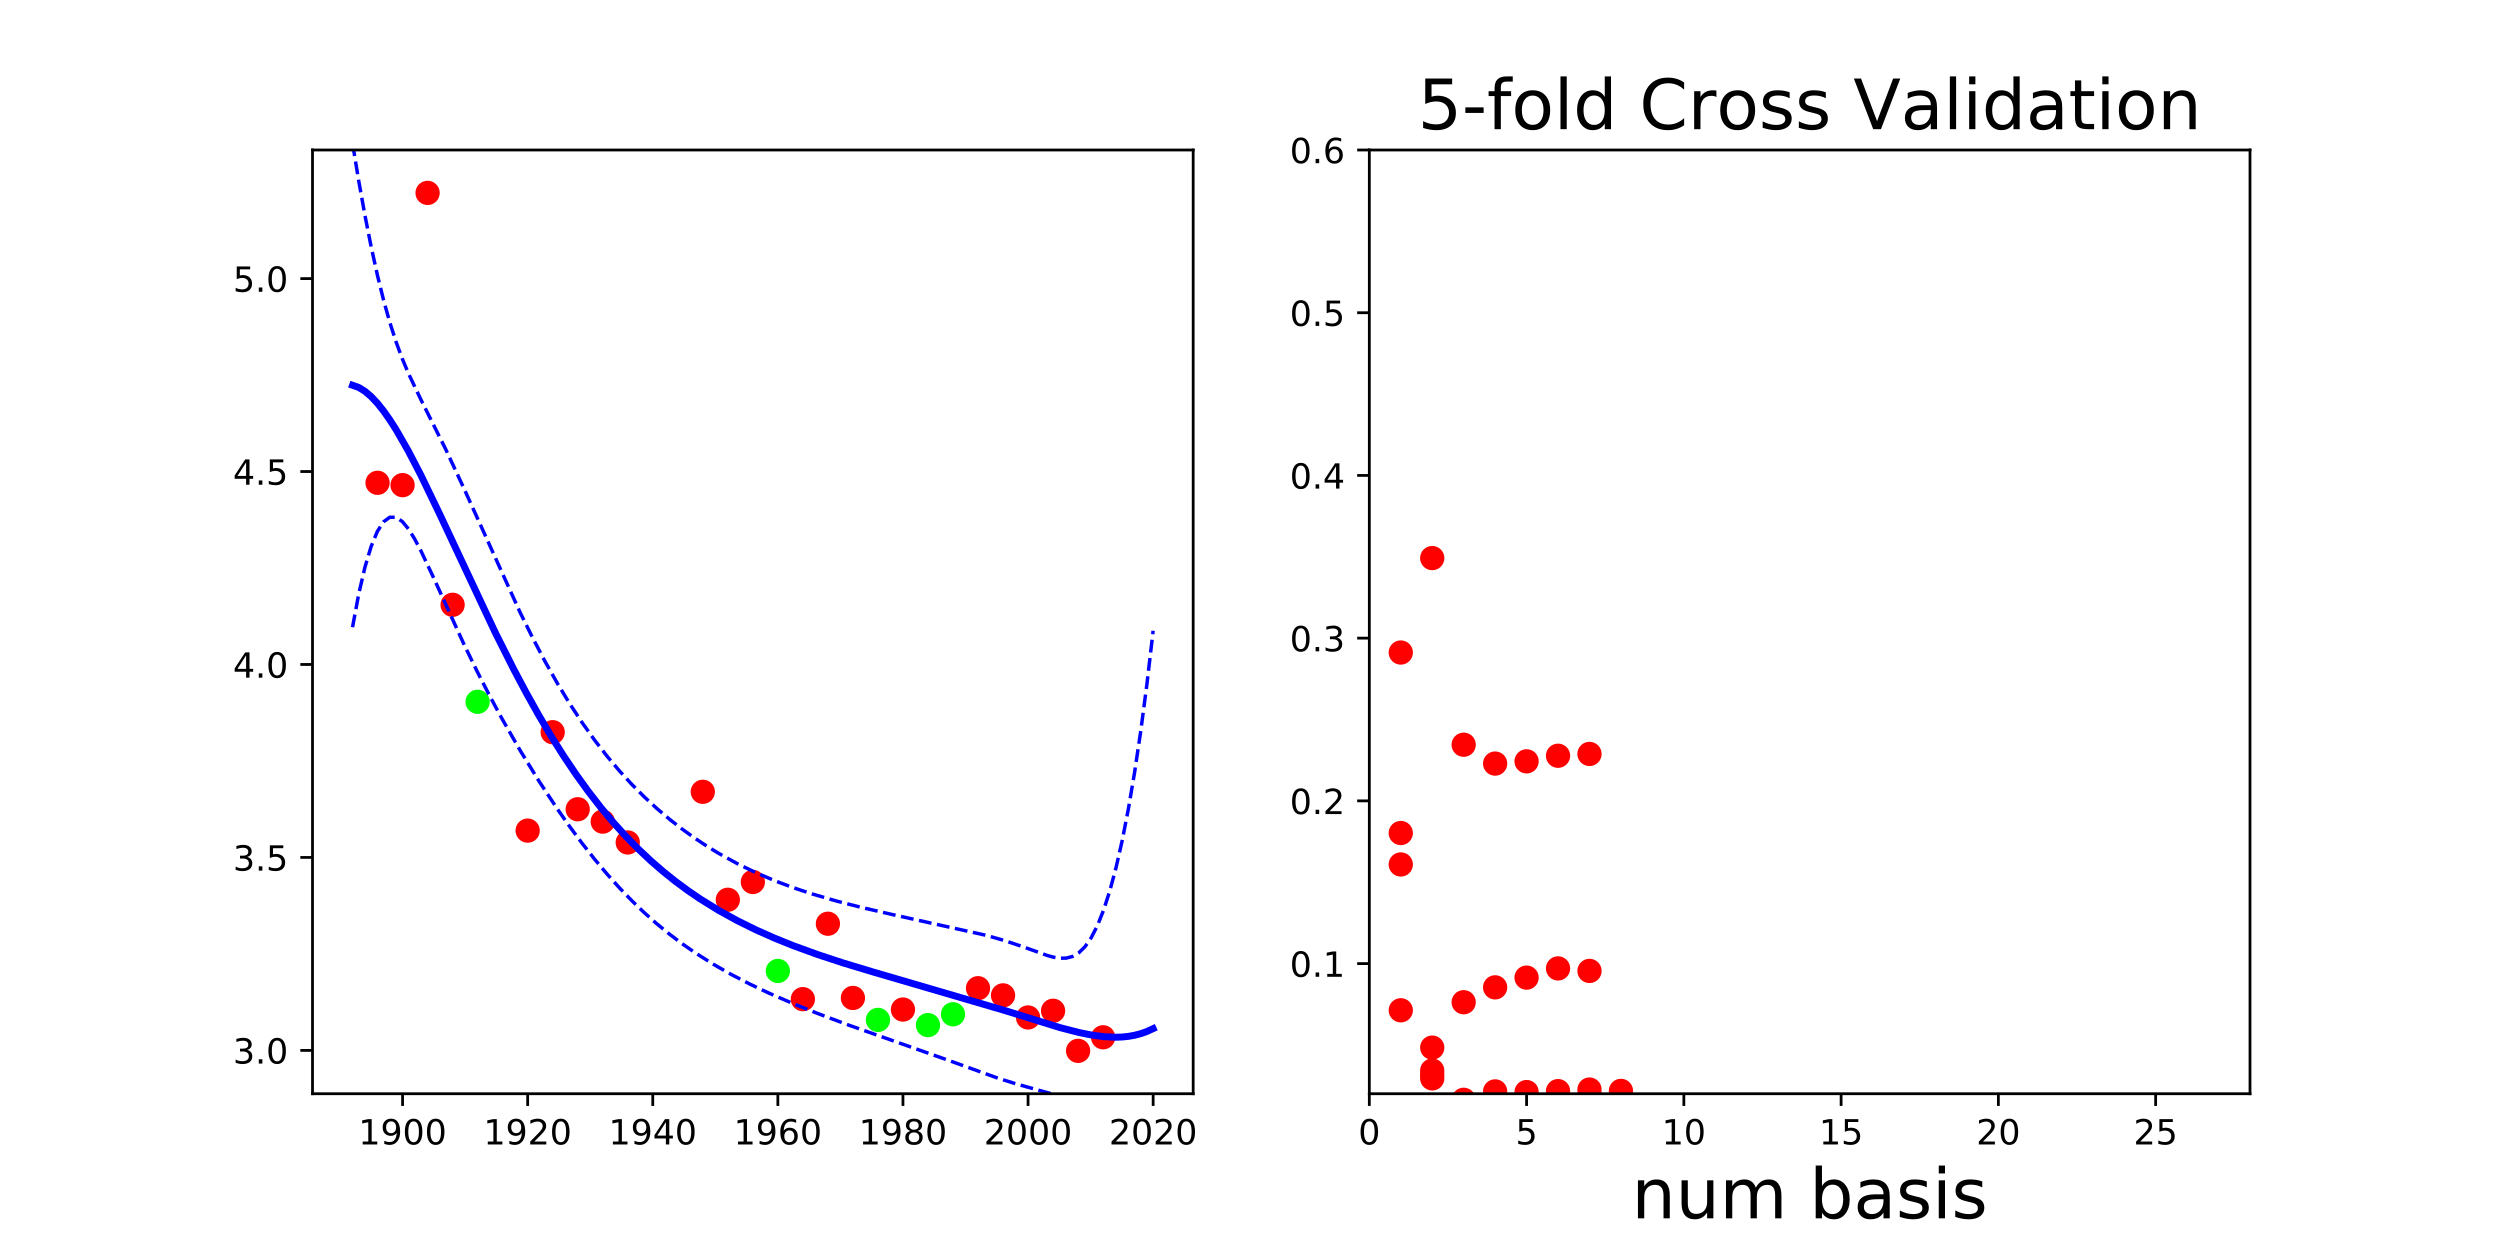 <?xml version="1.0" encoding="utf-8" standalone="no"?>
<!DOCTYPE svg PUBLIC "-//W3C//DTD SVG 1.1//EN"
  "http://www.w3.org/Graphics/SVG/1.1/DTD/svg11.dtd">
<!-- Created with matplotlib (http://matplotlib.org/) -->
<svg height="360pt" version="1.1" viewBox="0 0 720 360" width="720pt" xmlns="http://www.w3.org/2000/svg" xmlns:xlink="http://www.w3.org/1999/xlink">
 <defs>
  <style type="text/css">
*{stroke-linecap:butt;stroke-linejoin:round;}
  </style>
 </defs>
 <g id="figure_1">
  <g id="patch_1">
   <path d="M 0 360 
L 720 360 
L 720 0 
L 0 0 
z
" style="fill:none;"/>
  </g>
  <g id="axes_1">
   <g id="patch_2">
    <path d="M 90 315 
L 343.636 315 
L 343.636 43.2 
L 90 43.2 
z
" style="fill:none;"/>
   </g>
   <g id="matplotlib.axis_1">
    <g id="xtick_1">
     <g id="line2d_1">
      <defs>
       <path d="M 0 0 
L 0 3.5 
" id="m4dc719db6c" style="stroke:#000000;stroke-width:0.8;"/>
      </defs>
      <g>
       <use style="stroke:#000000;stroke-width:0.8;" x="115.94" xlink:href="#m4dc719db6c" y="315"/>
      </g>
     </g>
     <g id="text_1">
      <!-- 1900 -->
      <defs>
       <path d="M 12.406 8.297 
L 28.516 8.297 
L 28.516 63.922 
L 10.984 60.406 
L 10.984 69.391 
L 28.422 72.906 
L 38.281 72.906 
L 38.281 8.297 
L 54.391 8.297 
L 54.391 0 
L 12.406 0 
z
" id="DejaVuSans-31"/>
       <path d="M 10.984 1.516 
L 10.984 10.5 
Q 14.703 8.734 18.5 7.812 
Q 22.312 6.891 25.984 6.891 
Q 35.75 6.891 40.891 13.453 
Q 46.047 20.016 46.781 33.406 
Q 43.953 29.203 39.594 26.953 
Q 35.25 24.703 29.984 24.703 
Q 19.047 24.703 12.672 31.312 
Q 6.297 37.938 6.297 49.422 
Q 6.297 60.641 12.938 67.422 
Q 19.578 74.219 30.609 74.219 
Q 43.266 74.219 49.922 64.516 
Q 56.594 54.828 56.594 36.375 
Q 56.594 19.141 48.406 8.859 
Q 40.234 -1.422 26.422 -1.422 
Q 22.703 -1.422 18.891 -0.688 
Q 15.094 0.047 10.984 1.516 
z
M 30.609 32.422 
Q 37.25 32.422 41.125 36.953 
Q 45.016 41.5 45.016 49.422 
Q 45.016 57.281 41.125 61.844 
Q 37.25 66.406 30.609 66.406 
Q 23.969 66.406 20.094 61.844 
Q 16.219 57.281 16.219 49.422 
Q 16.219 41.5 20.094 36.953 
Q 23.969 32.422 30.609 32.422 
z
" id="DejaVuSans-39"/>
       <path d="M 31.781 66.406 
Q 24.172 66.406 20.328 58.906 
Q 16.5 51.422 16.5 36.375 
Q 16.5 21.391 20.328 13.891 
Q 24.172 6.391 31.781 6.391 
Q 39.453 6.391 43.281 13.891 
Q 47.125 21.391 47.125 36.375 
Q 47.125 51.422 43.281 58.906 
Q 39.453 66.406 31.781 66.406 
z
M 31.781 74.219 
Q 44.047 74.219 50.516 64.516 
Q 56.984 54.828 56.984 36.375 
Q 56.984 17.969 50.516 8.266 
Q 44.047 -1.422 31.781 -1.422 
Q 19.531 -1.422 13.062 8.266 
Q 6.594 17.969 6.594 36.375 
Q 6.594 54.828 13.062 64.516 
Q 19.531 74.219 31.781 74.219 
z
" id="DejaVuSans-30"/>
      </defs>
      <g transform="translate(103.215 329.598)scale(0.1 -0.1)">
       <use xlink:href="#DejaVuSans-31"/>
       <use x="63.623" xlink:href="#DejaVuSans-39"/>
       <use x="127.246" xlink:href="#DejaVuSans-30"/>
       <use x="190.869" xlink:href="#DejaVuSans-30"/>
      </g>
     </g>
    </g>
    <g id="xtick_2">
     <g id="line2d_2">
      <g>
       <use style="stroke:#000000;stroke-width:0.8;" x="151.968" xlink:href="#m4dc719db6c" y="315"/>
      </g>
     </g>
     <g id="text_2">
      <!-- 1920 -->
      <defs>
       <path d="M 19.188 8.297 
L 53.609 8.297 
L 53.609 0 
L 7.328 0 
L 7.328 8.297 
Q 12.938 14.109 22.625 23.891 
Q 32.328 33.688 34.812 36.531 
Q 39.547 41.844 41.422 45.531 
Q 43.312 49.219 43.312 52.781 
Q 43.312 58.594 39.234 62.25 
Q 35.156 65.922 28.609 65.922 
Q 23.969 65.922 18.812 64.312 
Q 13.672 62.703 7.812 59.422 
L 7.812 69.391 
Q 13.766 71.781 18.938 73 
Q 24.125 74.219 28.422 74.219 
Q 39.75 74.219 46.484 68.547 
Q 53.219 62.891 53.219 53.422 
Q 53.219 48.922 51.531 44.891 
Q 49.859 40.875 45.406 35.406 
Q 44.188 33.984 37.641 27.219 
Q 31.109 20.453 19.188 8.297 
z
" id="DejaVuSans-32"/>
      </defs>
      <g transform="translate(139.243 329.598)scale(0.1 -0.1)">
       <use xlink:href="#DejaVuSans-31"/>
       <use x="63.623" xlink:href="#DejaVuSans-39"/>
       <use x="127.246" xlink:href="#DejaVuSans-32"/>
       <use x="190.869" xlink:href="#DejaVuSans-30"/>
      </g>
     </g>
    </g>
    <g id="xtick_3">
     <g id="line2d_3">
      <g>
       <use style="stroke:#000000;stroke-width:0.8;" x="187.996" xlink:href="#m4dc719db6c" y="315"/>
      </g>
     </g>
     <g id="text_3">
      <!-- 1940 -->
      <defs>
       <path d="M 37.797 64.312 
L 12.891 25.391 
L 37.797 25.391 
z
M 35.203 72.906 
L 47.609 72.906 
L 47.609 25.391 
L 58.016 25.391 
L 58.016 17.188 
L 47.609 17.188 
L 47.609 0 
L 37.797 0 
L 37.797 17.188 
L 4.891 17.188 
L 4.891 26.703 
z
" id="DejaVuSans-34"/>
      </defs>
      <g transform="translate(175.271 329.598)scale(0.1 -0.1)">
       <use xlink:href="#DejaVuSans-31"/>
       <use x="63.623" xlink:href="#DejaVuSans-39"/>
       <use x="127.246" xlink:href="#DejaVuSans-34"/>
       <use x="190.869" xlink:href="#DejaVuSans-30"/>
      </g>
     </g>
    </g>
    <g id="xtick_4">
     <g id="line2d_4">
      <g>
       <use style="stroke:#000000;stroke-width:0.8;" x="224.024" xlink:href="#m4dc719db6c" y="315"/>
      </g>
     </g>
     <g id="text_4">
      <!-- 1960 -->
      <defs>
       <path d="M 33.016 40.375 
Q 26.375 40.375 22.484 35.828 
Q 18.609 31.297 18.609 23.391 
Q 18.609 15.531 22.484 10.953 
Q 26.375 6.391 33.016 6.391 
Q 39.656 6.391 43.531 10.953 
Q 47.406 15.531 47.406 23.391 
Q 47.406 31.297 43.531 35.828 
Q 39.656 40.375 33.016 40.375 
z
M 52.594 71.297 
L 52.594 62.312 
Q 48.875 64.062 45.094 64.984 
Q 41.312 65.922 37.594 65.922 
Q 27.828 65.922 22.672 59.328 
Q 17.531 52.734 16.797 39.406 
Q 19.672 43.656 24.016 45.922 
Q 28.375 48.188 33.594 48.188 
Q 44.578 48.188 50.953 41.516 
Q 57.328 34.859 57.328 23.391 
Q 57.328 12.156 50.688 5.359 
Q 44.047 -1.422 33.016 -1.422 
Q 20.359 -1.422 13.672 8.266 
Q 6.984 17.969 6.984 36.375 
Q 6.984 53.656 15.188 63.938 
Q 23.391 74.219 37.203 74.219 
Q 40.922 74.219 44.703 73.484 
Q 48.484 72.75 52.594 71.297 
z
" id="DejaVuSans-36"/>
      </defs>
      <g transform="translate(211.299 329.598)scale(0.1 -0.1)">
       <use xlink:href="#DejaVuSans-31"/>
       <use x="63.623" xlink:href="#DejaVuSans-39"/>
       <use x="127.246" xlink:href="#DejaVuSans-36"/>
       <use x="190.869" xlink:href="#DejaVuSans-30"/>
      </g>
     </g>
    </g>
    <g id="xtick_5">
     <g id="line2d_5">
      <g>
       <use style="stroke:#000000;stroke-width:0.8;" x="260.052" xlink:href="#m4dc719db6c" y="315"/>
      </g>
     </g>
     <g id="text_5">
      <!-- 1980 -->
      <defs>
       <path d="M 31.781 34.625 
Q 24.75 34.625 20.719 30.859 
Q 16.703 27.094 16.703 20.516 
Q 16.703 13.922 20.719 10.156 
Q 24.75 6.391 31.781 6.391 
Q 38.812 6.391 42.859 10.172 
Q 46.922 13.969 46.922 20.516 
Q 46.922 27.094 42.891 30.859 
Q 38.875 34.625 31.781 34.625 
z
M 21.922 38.812 
Q 15.578 40.375 12.031 44.719 
Q 8.5 49.078 8.5 55.328 
Q 8.5 64.062 14.719 69.141 
Q 20.953 74.219 31.781 74.219 
Q 42.672 74.219 48.875 69.141 
Q 55.078 64.062 55.078 55.328 
Q 55.078 49.078 51.531 44.719 
Q 48 40.375 41.703 38.812 
Q 48.828 37.156 52.797 32.312 
Q 56.781 27.484 56.781 20.516 
Q 56.781 9.906 50.312 4.234 
Q 43.844 -1.422 31.781 -1.422 
Q 19.734 -1.422 13.25 4.234 
Q 6.781 9.906 6.781 20.516 
Q 6.781 27.484 10.781 32.312 
Q 14.797 37.156 21.922 38.812 
z
M 18.312 54.391 
Q 18.312 48.734 21.844 45.562 
Q 25.391 42.391 31.781 42.391 
Q 38.141 42.391 41.719 45.562 
Q 45.312 48.734 45.312 54.391 
Q 45.312 60.062 41.719 63.234 
Q 38.141 66.406 31.781 66.406 
Q 25.391 66.406 21.844 63.234 
Q 18.312 60.062 18.312 54.391 
z
" id="DejaVuSans-38"/>
      </defs>
      <g transform="translate(247.327 329.598)scale(0.1 -0.1)">
       <use xlink:href="#DejaVuSans-31"/>
       <use x="63.623" xlink:href="#DejaVuSans-39"/>
       <use x="127.246" xlink:href="#DejaVuSans-38"/>
       <use x="190.869" xlink:href="#DejaVuSans-30"/>
      </g>
     </g>
    </g>
    <g id="xtick_6">
     <g id="line2d_6">
      <g>
       <use style="stroke:#000000;stroke-width:0.8;" x="296.08" xlink:href="#m4dc719db6c" y="315"/>
      </g>
     </g>
     <g id="text_6">
      <!-- 2000 -->
      <g transform="translate(283.355 329.598)scale(0.1 -0.1)">
       <use xlink:href="#DejaVuSans-32"/>
       <use x="63.623" xlink:href="#DejaVuSans-30"/>
       <use x="127.246" xlink:href="#DejaVuSans-30"/>
       <use x="190.869" xlink:href="#DejaVuSans-30"/>
      </g>
     </g>
    </g>
    <g id="xtick_7">
     <g id="line2d_7">
      <g>
       <use style="stroke:#000000;stroke-width:0.8;" x="332.107" xlink:href="#m4dc719db6c" y="315"/>
      </g>
     </g>
     <g id="text_7">
      <!-- 2020 -->
      <g transform="translate(319.382 329.598)scale(0.1 -0.1)">
       <use xlink:href="#DejaVuSans-32"/>
       <use x="63.623" xlink:href="#DejaVuSans-30"/>
       <use x="127.246" xlink:href="#DejaVuSans-32"/>
       <use x="190.869" xlink:href="#DejaVuSans-30"/>
      </g>
     </g>
    </g>
   </g>
   <g id="matplotlib.axis_2">
    <g id="ytick_1">
     <g id="line2d_8">
      <defs>
       <path d="M 0 0 
L -3.5 0 
" id="maaf5f3a6df" style="stroke:#000000;stroke-width:0.8;"/>
      </defs>
      <g>
       <use style="stroke:#000000;stroke-width:0.8;" x="90" xlink:href="#maaf5f3a6df" y="302.509"/>
      </g>
     </g>
     <g id="text_8">
      <!-- 3.0 -->
      <defs>
       <path d="M 40.578 39.312 
Q 47.656 37.797 51.625 33 
Q 55.609 28.219 55.609 21.188 
Q 55.609 10.406 48.188 4.484 
Q 40.766 -1.422 27.094 -1.422 
Q 22.516 -1.422 17.656 -0.516 
Q 12.797 0.391 7.625 2.203 
L 7.625 11.719 
Q 11.719 9.328 16.594 8.109 
Q 21.484 6.891 26.812 6.891 
Q 36.078 6.891 40.938 10.547 
Q 45.797 14.203 45.797 21.188 
Q 45.797 27.641 41.281 31.266 
Q 36.766 34.906 28.719 34.906 
L 20.219 34.906 
L 20.219 43.016 
L 29.109 43.016 
Q 36.375 43.016 40.234 45.922 
Q 44.094 48.828 44.094 54.297 
Q 44.094 59.906 40.109 62.906 
Q 36.141 65.922 28.719 65.922 
Q 24.656 65.922 20.016 65.031 
Q 15.375 64.156 9.812 62.312 
L 9.812 71.094 
Q 15.438 72.656 20.344 73.438 
Q 25.25 74.219 29.594 74.219 
Q 40.828 74.219 47.359 69.109 
Q 53.906 64.016 53.906 55.328 
Q 53.906 49.266 50.438 45.094 
Q 46.969 40.922 40.578 39.312 
z
" id="DejaVuSans-33"/>
       <path d="M 10.688 12.406 
L 21 12.406 
L 21 0 
L 10.688 0 
z
" id="DejaVuSans-2e"/>
      </defs>
      <g transform="translate(67.097 306.309)scale(0.1 -0.1)">
       <use xlink:href="#DejaVuSans-33"/>
       <use x="63.623" xlink:href="#DejaVuSans-2e"/>
       <use x="95.41" xlink:href="#DejaVuSans-30"/>
      </g>
     </g>
    </g>
    <g id="ytick_2">
     <g id="line2d_9">
      <g>
       <use style="stroke:#000000;stroke-width:0.8;" x="90" xlink:href="#maaf5f3a6df" y="246.941"/>
      </g>
     </g>
     <g id="text_9">
      <!-- 3.5 -->
      <defs>
       <path d="M 10.797 72.906 
L 49.516 72.906 
L 49.516 64.594 
L 19.828 64.594 
L 19.828 46.734 
Q 21.969 47.469 24.109 47.828 
Q 26.266 48.188 28.422 48.188 
Q 40.625 48.188 47.75 41.5 
Q 54.891 34.812 54.891 23.391 
Q 54.891 11.625 47.562 5.094 
Q 40.234 -1.422 26.906 -1.422 
Q 22.312 -1.422 17.547 -0.641 
Q 12.797 0.141 7.719 1.703 
L 7.719 11.625 
Q 12.109 9.234 16.797 8.062 
Q 21.484 6.891 26.703 6.891 
Q 35.156 6.891 40.078 11.328 
Q 45.016 15.766 45.016 23.391 
Q 45.016 31 40.078 35.438 
Q 35.156 39.891 26.703 39.891 
Q 22.75 39.891 18.812 39.016 
Q 14.891 38.141 10.797 36.281 
z
" id="DejaVuSans-35"/>
      </defs>
      <g transform="translate(67.097 250.74)scale(0.1 -0.1)">
       <use xlink:href="#DejaVuSans-33"/>
       <use x="63.623" xlink:href="#DejaVuSans-2e"/>
       <use x="95.41" xlink:href="#DejaVuSans-35"/>
      </g>
     </g>
    </g>
    <g id="ytick_3">
     <g id="line2d_10">
      <g>
       <use style="stroke:#000000;stroke-width:0.8;" x="90" xlink:href="#maaf5f3a6df" y="191.373"/>
      </g>
     </g>
     <g id="text_10">
      <!-- 4.0 -->
      <g transform="translate(67.097 195.172)scale(0.1 -0.1)">
       <use xlink:href="#DejaVuSans-34"/>
       <use x="63.623" xlink:href="#DejaVuSans-2e"/>
       <use x="95.41" xlink:href="#DejaVuSans-30"/>
      </g>
     </g>
    </g>
    <g id="ytick_4">
     <g id="line2d_11">
      <g>
       <use style="stroke:#000000;stroke-width:0.8;" x="90" xlink:href="#maaf5f3a6df" y="135.804"/>
      </g>
     </g>
     <g id="text_11">
      <!-- 4.5 -->
      <g transform="translate(67.097 139.604)scale(0.1 -0.1)">
       <use xlink:href="#DejaVuSans-34"/>
       <use x="63.623" xlink:href="#DejaVuSans-2e"/>
       <use x="95.41" xlink:href="#DejaVuSans-35"/>
      </g>
     </g>
    </g>
    <g id="ytick_5">
     <g id="line2d_12">
      <g>
       <use style="stroke:#000000;stroke-width:0.8;" x="90" xlink:href="#maaf5f3a6df" y="80.236"/>
      </g>
     </g>
     <g id="text_12">
      <!-- 5.0 -->
      <g transform="translate(67.097 84.035)scale(0.1 -0.1)">
       <use xlink:href="#DejaVuSans-35"/>
       <use x="63.623" xlink:href="#DejaVuSans-2e"/>
       <use x="95.41" xlink:href="#DejaVuSans-30"/>
      </g>
     </g>
    </g>
   </g>
   <g id="line2d_13">
    <defs>
     <path d="M 0 3 
C 0.796 3 1.559 2.684 2.121 2.121 
C 2.684 1.559 3 0.796 3 0 
C 3 -0.796 2.684 -1.559 2.121 -2.121 
C 1.559 -2.684 0.796 -3 0 -3 
C -0.796 -3 -1.559 -2.684 -2.121 -2.121 
C -2.684 -1.559 -3 -0.796 -3 0 
C -3 0.796 -2.684 1.559 -2.121 2.121 
C -1.559 2.684 -0.796 3 0 3 
z
" id="m70f5f78040" style="stroke:#ff0000;"/>
    </defs>
    <g clip-path="url(#p98d67f589d)">
     <use style="fill:#ff0000;stroke:#ff0000;" x="202.407" xlink:href="#m70f5f78040" y="228.036"/>
     <use style="fill:#ff0000;stroke:#ff0000;" x="159.174" xlink:href="#m70f5f78040" y="210.872"/>
     <use style="fill:#ff0000;stroke:#ff0000;" x="173.585" xlink:href="#m70f5f78040" y="236.623"/>
     <use style="fill:#ff0000;stroke:#ff0000;" x="180.79" xlink:href="#m70f5f78040" y="242.628"/>
     <use style="fill:#ff0000;stroke:#ff0000;" x="260.052" xlink:href="#m70f5f78040" y="290.749"/>
     <use style="fill:#ff0000;stroke:#ff0000;" x="288.874" xlink:href="#m70f5f78040" y="286.667"/>
     <use style="fill:#ff0000;stroke:#ff0000;" x="123.146" xlink:href="#m70f5f78040" y="55.555"/>
     <use style="fill:#ff0000;stroke:#ff0000;" x="166.379" xlink:href="#m70f5f78040" y="233.067"/>
     <use style="fill:#ff0000;stroke:#ff0000;" x="310.491" xlink:href="#m70f5f78040" y="302.645"/>
     <use style="fill:#ff0000;stroke:#ff0000;" x="115.94" xlink:href="#m70f5f78040" y="139.724"/>
     <use style="fill:#ff0000;stroke:#ff0000;" x="303.285" xlink:href="#m70f5f78040" y="291.1"/>
     <use style="fill:#ff0000;stroke:#ff0000;" x="108.735" xlink:href="#m70f5f78040" y="139.046"/>
     <use style="fill:#ff0000;stroke:#ff0000;" x="238.435" xlink:href="#m70f5f78040" y="266.035"/>
     <use style="fill:#ff0000;stroke:#ff0000;" x="151.968" xlink:href="#m70f5f78040" y="239.216"/>
     <use style="fill:#ff0000;stroke:#ff0000;" x="130.351" xlink:href="#m70f5f78040" y="174.182"/>
     <use style="fill:#ff0000;stroke:#ff0000;" x="317.696" xlink:href="#m70f5f78040" y="298.739"/>
     <use style="fill:#ff0000;stroke:#ff0000;" x="216.818" xlink:href="#m70f5f78040" y="254.006"/>
     <use style="fill:#ff0000;stroke:#ff0000;" x="281.668" xlink:href="#m70f5f78040" y="284.603"/>
     <use style="fill:#ff0000;stroke:#ff0000;" x="296.08" xlink:href="#m70f5f78040" y="293.032"/>
     <use style="fill:#ff0000;stroke:#ff0000;" x="231.229" xlink:href="#m70f5f78040" y="287.755"/>
     <use style="fill:#ff0000;stroke:#ff0000;" x="209.613" xlink:href="#m70f5f78040" y="259.134"/>
     <use style="fill:#ff0000;stroke:#ff0000;" x="245.64" xlink:href="#m70f5f78040" y="287.413"/>
    </g>
   </g>
   <g id="line2d_14">
    <defs>
     <path d="M 0 3 
C 0.796 3 1.559 2.684 2.121 2.121 
C 2.684 1.559 3 0.796 3 0 
C 3 -0.796 2.684 -1.559 2.121 -2.121 
C 1.559 -2.684 0.796 -3 0 -3 
C -0.796 -3 -1.559 -2.684 -2.121 -2.121 
C -2.684 -1.559 -3 -0.796 -3 0 
C -3 0.796 -2.684 1.559 -2.121 2.121 
C -1.559 2.684 -0.796 3 0 3 
z
" id="m62cbb66642" style="stroke:#00ff00;"/>
    </defs>
    <g clip-path="url(#p98d67f589d)">
     <use style="fill:#00ff00;stroke:#00ff00;" x="274.463" xlink:href="#m62cbb66642" y="292.11"/>
     <use style="fill:#00ff00;stroke:#00ff00;" x="137.557" xlink:href="#m62cbb66642" y="202.118"/>
     <use style="fill:#00ff00;stroke:#00ff00;" x="252.846" xlink:href="#m62cbb66642" y="293.734"/>
     <use style="fill:#00ff00;stroke:#00ff00;" x="224.024" xlink:href="#m62cbb66642" y="279.634"/>
     <use style="fill:#00ff00;stroke:#00ff00;" x="267.257" xlink:href="#m62cbb66642" y="295.227"/>
    </g>
   </g>
   <g id="line2d_15">
    <path clip-path="url(#p98d67f589d)" d="M 101.529 110.961 
L 103.316 111.589 
L 105.104 112.69 
L 106.891 114.215 
L 108.679 116.119 
L 110.466 118.358 
L 112.254 120.893 
L 114.041 123.687 
L 117.616 129.916 
L 121.191 136.8 
L 126.553 147.904 
L 142.64 182.182 
L 148.002 192.844 
L 151.577 199.573 
L 155.152 205.965 
L 158.727 212.003 
L 162.302 217.68 
L 165.876 222.994 
L 169.451 227.95 
L 173.026 232.558 
L 176.601 236.832 
L 180.176 240.787 
L 183.751 244.442 
L 187.326 247.814 
L 190.9 250.925 
L 194.475 253.792 
L 198.05 256.437 
L 201.625 258.878 
L 206.987 262.197 
L 212.35 265.154 
L 217.712 267.801 
L 223.074 270.185 
L 228.436 272.347 
L 235.586 274.948 
L 242.736 277.3 
L 251.673 279.998 
L 289.209 290.979 
L 305.296 295.957 
L 310.658 297.34 
L 314.233 298.063 
L 317.808 298.551 
L 321.383 298.723 
L 323.17 298.659 
L 324.958 298.478 
L 326.745 298.163 
L 328.533 297.698 
L 330.32 297.063 
L 332.107 296.24 
L 332.107 296.24 
" style="fill:none;stroke:#0000ff;stroke-linecap:square;stroke-width:2;"/>
   </g>
   <g id="line2d_16">
    <path clip-path="url(#p98d67f589d)" d="M 101.529 41.288 
L 103.316 52.119 
L 105.104 62.036 
L 106.891 71.055 
L 108.679 79.187 
L 110.466 86.437 
L 112.254 92.823 
L 114.041 98.394 
L 115.828 103.244 
L 117.616 107.52 
L 121.191 115.03 
L 128.34 129.345 
L 133.703 140.864 
L 149.79 176.387 
L 153.364 183.62 
L 156.939 190.431 
L 160.514 196.789 
L 164.089 202.687 
L 167.664 208.133 
L 171.239 213.149 
L 174.814 217.762 
L 178.388 222.004 
L 181.963 225.903 
L 185.538 229.491 
L 189.113 232.793 
L 192.688 235.833 
L 196.263 238.633 
L 199.838 241.212 
L 203.412 243.587 
L 206.987 245.773 
L 212.35 248.728 
L 217.712 251.332 
L 223.074 253.624 
L 228.436 255.642 
L 233.799 257.427 
L 240.948 259.509 
L 248.098 261.339 
L 257.035 263.397 
L 283.847 269.336 
L 289.209 270.85 
L 294.571 272.652 
L 301.721 275.212 
L 303.509 275.687 
L 305.296 275.964 
L 307.083 275.934 
L 308.871 275.469 
L 310.658 274.432 
L 312.446 272.689 
L 314.233 270.126 
L 316.021 266.65 
L 317.808 262.185 
L 319.595 256.665 
L 321.383 250.02 
L 323.17 242.177 
L 324.958 233.053 
L 326.745 222.551 
L 328.533 210.565 
L 330.32 196.978 
L 332.107 181.659 
L 332.107 181.659 
" style="fill:none;stroke:#0000ff;stroke-dasharray:3.7,1.6;stroke-dashoffset:0;"/>
   </g>
   <g id="line2d_17">
    <path clip-path="url(#p98d67f589d)" d="M 101.529 180.634 
L 103.316 171.059 
L 105.104 163.345 
L 106.891 157.375 
L 108.679 153.05 
L 110.466 150.279 
L 112.254 148.962 
L 114.041 148.98 
L 115.828 150.166 
L 117.616 152.313 
L 119.403 155.188 
L 121.191 158.571 
L 124.766 166.163 
L 133.703 185.741 
L 137.278 193.093 
L 140.852 200.085 
L 144.427 206.732 
L 149.79 216.111 
L 155.152 224.848 
L 160.514 232.984 
L 164.089 238.077 
L 167.664 242.899 
L 171.239 247.445 
L 174.814 251.71 
L 178.388 255.694 
L 181.963 259.398 
L 185.538 262.833 
L 189.113 266.009 
L 192.688 268.942 
L 196.263 271.65 
L 199.838 274.152 
L 205.2 277.564 
L 210.562 280.625 
L 215.924 283.399 
L 221.287 285.941 
L 228.436 289.051 
L 235.586 291.92 
L 244.523 295.265 
L 257.035 299.68 
L 273.122 305.364 
L 287.422 310.518 
L 292.784 312.204 
L 303.509 315.198 
L 305.296 315.95 
L 307.083 316.963 
L 308.871 318.354 
L 310.658 320.248 
L 312.446 322.763 
L 314.233 326 
L 316.021 330.033 
L 317.808 334.917 
L 319.595 340.7 
L 321.383 347.425 
L 323.17 355.141 
L 324.365 361 
L 324.365 361 
" style="fill:none;stroke:#0000ff;stroke-dasharray:3.7,1.6;stroke-dashoffset:0;"/>
   </g>
   <g id="patch_3">
    <path d="M 90 315 
L 90 43.2 
" style="fill:none;stroke:#000000;stroke-linecap:square;stroke-linejoin:miter;stroke-width:0.8;"/>
   </g>
   <g id="patch_4">
    <path d="M 343.636 315 
L 343.636 43.2 
" style="fill:none;stroke:#000000;stroke-linecap:square;stroke-linejoin:miter;stroke-width:0.8;"/>
   </g>
   <g id="patch_5">
    <path d="M 90 315 
L 343.636 315 
" style="fill:none;stroke:#000000;stroke-linecap:square;stroke-linejoin:miter;stroke-width:0.8;"/>
   </g>
   <g id="patch_6">
    <path d="M 90 43.2 
L 343.636 43.2 
" style="fill:none;stroke:#000000;stroke-linecap:square;stroke-linejoin:miter;stroke-width:0.8;"/>
   </g>
  </g>
  <g id="axes_2">
   <g id="patch_7">
    <path d="M 394.364 315 
L 648 315 
L 648 43.2 
L 394.364 43.2 
z
" style="fill:none;"/>
   </g>
   <g id="matplotlib.axis_3">
    <g id="xtick_8">
     <g id="line2d_18">
      <g>
       <use style="stroke:#000000;stroke-width:0.8;" x="394.364" xlink:href="#m4dc719db6c" y="315"/>
      </g>
     </g>
     <g id="text_13">
      <!-- 0 -->
      <g transform="translate(391.182 329.598)scale(0.1 -0.1)">
       <use xlink:href="#DejaVuSans-30"/>
      </g>
     </g>
    </g>
    <g id="xtick_9">
     <g id="line2d_19">
      <g>
       <use style="stroke:#000000;stroke-width:0.8;" x="439.656" xlink:href="#m4dc719db6c" y="315"/>
      </g>
     </g>
     <g id="text_14">
      <!-- 5 -->
      <g transform="translate(436.475 329.598)scale(0.1 -0.1)">
       <use xlink:href="#DejaVuSans-35"/>
      </g>
     </g>
    </g>
    <g id="xtick_10">
     <g id="line2d_20">
      <g>
       <use style="stroke:#000000;stroke-width:0.8;" x="484.948" xlink:href="#m4dc719db6c" y="315"/>
      </g>
     </g>
     <g id="text_15">
      <!-- 10 -->
      <g transform="translate(478.586 329.598)scale(0.1 -0.1)">
       <use xlink:href="#DejaVuSans-31"/>
       <use x="63.623" xlink:href="#DejaVuSans-30"/>
      </g>
     </g>
    </g>
    <g id="xtick_11">
     <g id="line2d_21">
      <g>
       <use style="stroke:#000000;stroke-width:0.8;" x="530.24" xlink:href="#m4dc719db6c" y="315"/>
      </g>
     </g>
     <g id="text_16">
      <!-- 15 -->
      <g transform="translate(523.878 329.598)scale(0.1 -0.1)">
       <use xlink:href="#DejaVuSans-31"/>
       <use x="63.623" xlink:href="#DejaVuSans-35"/>
      </g>
     </g>
    </g>
    <g id="xtick_12">
     <g id="line2d_22">
      <g>
       <use style="stroke:#000000;stroke-width:0.8;" x="575.532" xlink:href="#m4dc719db6c" y="315"/>
      </g>
     </g>
     <g id="text_17">
      <!-- 20 -->
      <g transform="translate(569.17 329.598)scale(0.1 -0.1)">
       <use xlink:href="#DejaVuSans-32"/>
       <use x="63.623" xlink:href="#DejaVuSans-30"/>
      </g>
     </g>
    </g>
    <g id="xtick_13">
     <g id="line2d_23">
      <g>
       <use style="stroke:#000000;stroke-width:0.8;" x="620.825" xlink:href="#m4dc719db6c" y="315"/>
      </g>
     </g>
     <g id="text_18">
      <!-- 25 -->
      <g transform="translate(614.462 329.598)scale(0.1 -0.1)">
       <use xlink:href="#DejaVuSans-32"/>
       <use x="63.623" xlink:href="#DejaVuSans-35"/>
      </g>
     </g>
    </g>
    <g id="text_19">
     <!-- num basis -->
     <defs>
      <path d="M 54.891 33.016 
L 54.891 0 
L 45.906 0 
L 45.906 32.719 
Q 45.906 40.484 42.875 44.328 
Q 39.844 48.188 33.797 48.188 
Q 26.516 48.188 22.312 43.547 
Q 18.109 38.922 18.109 30.906 
L 18.109 0 
L 9.078 0 
L 9.078 54.688 
L 18.109 54.688 
L 18.109 46.188 
Q 21.344 51.125 25.703 53.562 
Q 30.078 56 35.797 56 
Q 45.219 56 50.047 50.172 
Q 54.891 44.344 54.891 33.016 
z
" id="DejaVuSans-6e"/>
      <path d="M 8.5 21.578 
L 8.5 54.688 
L 17.484 54.688 
L 17.484 21.922 
Q 17.484 14.156 20.5 10.266 
Q 23.531 6.391 29.594 6.391 
Q 36.859 6.391 41.078 11.031 
Q 45.312 15.672 45.312 23.688 
L 45.312 54.688 
L 54.297 54.688 
L 54.297 0 
L 45.312 0 
L 45.312 8.406 
Q 42.047 3.422 37.719 1 
Q 33.406 -1.422 27.688 -1.422 
Q 18.266 -1.422 13.375 4.438 
Q 8.5 10.297 8.5 21.578 
z
M 31.109 56 
z
" id="DejaVuSans-75"/>
      <path d="M 52 44.188 
Q 55.375 50.25 60.062 53.125 
Q 64.75 56 71.094 56 
Q 79.641 56 84.281 50.016 
Q 88.922 44.047 88.922 33.016 
L 88.922 0 
L 79.891 0 
L 79.891 32.719 
Q 79.891 40.578 77.094 44.375 
Q 74.312 48.188 68.609 48.188 
Q 61.625 48.188 57.562 43.547 
Q 53.516 38.922 53.516 30.906 
L 53.516 0 
L 44.484 0 
L 44.484 32.719 
Q 44.484 40.625 41.703 44.406 
Q 38.922 48.188 33.109 48.188 
Q 26.219 48.188 22.156 43.531 
Q 18.109 38.875 18.109 30.906 
L 18.109 0 
L 9.078 0 
L 9.078 54.688 
L 18.109 54.688 
L 18.109 46.188 
Q 21.188 51.219 25.484 53.609 
Q 29.781 56 35.688 56 
Q 41.656 56 45.828 52.969 
Q 50 49.953 52 44.188 
z
" id="DejaVuSans-6d"/>
      <path id="DejaVuSans-20"/>
      <path d="M 48.688 27.297 
Q 48.688 37.203 44.609 42.844 
Q 40.531 48.484 33.406 48.484 
Q 26.266 48.484 22.188 42.844 
Q 18.109 37.203 18.109 27.297 
Q 18.109 17.391 22.188 11.75 
Q 26.266 6.109 33.406 6.109 
Q 40.531 6.109 44.609 11.75 
Q 48.688 17.391 48.688 27.297 
z
M 18.109 46.391 
Q 20.953 51.266 25.266 53.625 
Q 29.594 56 35.594 56 
Q 45.562 56 51.781 48.094 
Q 58.016 40.188 58.016 27.297 
Q 58.016 14.406 51.781 6.484 
Q 45.562 -1.422 35.594 -1.422 
Q 29.594 -1.422 25.266 0.953 
Q 20.953 3.328 18.109 8.203 
L 18.109 0 
L 9.078 0 
L 9.078 75.984 
L 18.109 75.984 
z
" id="DejaVuSans-62"/>
      <path d="M 34.281 27.484 
Q 23.391 27.484 19.188 25 
Q 14.984 22.516 14.984 16.5 
Q 14.984 11.719 18.141 8.906 
Q 21.297 6.109 26.703 6.109 
Q 34.188 6.109 38.703 11.406 
Q 43.219 16.703 43.219 25.484 
L 43.219 27.484 
z
M 52.203 31.203 
L 52.203 0 
L 43.219 0 
L 43.219 8.297 
Q 40.141 3.328 35.547 0.953 
Q 30.953 -1.422 24.312 -1.422 
Q 15.922 -1.422 10.953 3.297 
Q 6 8.016 6 15.922 
Q 6 25.141 12.172 29.828 
Q 18.359 34.516 30.609 34.516 
L 43.219 34.516 
L 43.219 35.406 
Q 43.219 41.609 39.141 45 
Q 35.062 48.391 27.688 48.391 
Q 23 48.391 18.547 47.266 
Q 14.109 46.141 10.016 43.891 
L 10.016 52.203 
Q 14.938 54.109 19.578 55.047 
Q 24.219 56 28.609 56 
Q 40.484 56 46.344 49.844 
Q 52.203 43.703 52.203 31.203 
z
" id="DejaVuSans-61"/>
      <path d="M 44.281 53.078 
L 44.281 44.578 
Q 40.484 46.531 36.375 47.5 
Q 32.281 48.484 27.875 48.484 
Q 21.188 48.484 17.844 46.438 
Q 14.5 44.391 14.5 40.281 
Q 14.5 37.156 16.891 35.375 
Q 19.281 33.594 26.516 31.984 
L 29.594 31.297 
Q 39.156 29.25 43.188 25.516 
Q 47.219 21.781 47.219 15.094 
Q 47.219 7.469 41.188 3.016 
Q 35.156 -1.422 24.609 -1.422 
Q 20.219 -1.422 15.453 -0.562 
Q 10.688 0.297 5.422 2 
L 5.422 11.281 
Q 10.406 8.688 15.234 7.391 
Q 20.062 6.109 24.812 6.109 
Q 31.156 6.109 34.562 8.281 
Q 37.984 10.453 37.984 14.406 
Q 37.984 18.062 35.516 20.016 
Q 33.062 21.969 24.703 23.781 
L 21.578 24.516 
Q 13.234 26.266 9.516 29.906 
Q 5.812 33.547 5.812 39.891 
Q 5.812 47.609 11.281 51.797 
Q 16.75 56 26.812 56 
Q 31.781 56 36.172 55.266 
Q 40.578 54.547 44.281 53.078 
z
" id="DejaVuSans-73"/>
      <path d="M 9.422 54.688 
L 18.406 54.688 
L 18.406 0 
L 9.422 0 
z
M 9.422 75.984 
L 18.406 75.984 
L 18.406 64.594 
L 9.422 64.594 
z
" id="DejaVuSans-69"/>
     </defs>
     <g transform="translate(469.915 350.875)scale(0.2 -0.2)">
      <use xlink:href="#DejaVuSans-6e"/>
      <use x="63.379" xlink:href="#DejaVuSans-75"/>
      <use x="126.758" xlink:href="#DejaVuSans-6d"/>
      <use x="224.17" xlink:href="#DejaVuSans-20"/>
      <use x="255.957" xlink:href="#DejaVuSans-62"/>
      <use x="319.434" xlink:href="#DejaVuSans-61"/>
      <use x="380.713" xlink:href="#DejaVuSans-73"/>
      <use x="432.812" xlink:href="#DejaVuSans-69"/>
      <use x="460.596" xlink:href="#DejaVuSans-73"/>
     </g>
    </g>
   </g>
   <g id="matplotlib.axis_4">
    <g id="ytick_6">
     <g id="line2d_24">
      <g>
       <use style="stroke:#000000;stroke-width:0.8;" x="394.364" xlink:href="#maaf5f3a6df" y="277.51"/>
      </g>
     </g>
     <g id="text_20">
      <!-- 0.1 -->
      <g transform="translate(371.461 281.31)scale(0.1 -0.1)">
       <use xlink:href="#DejaVuSans-30"/>
       <use x="63.623" xlink:href="#DejaVuSans-2e"/>
       <use x="95.41" xlink:href="#DejaVuSans-31"/>
      </g>
     </g>
    </g>
    <g id="ytick_7">
     <g id="line2d_25">
      <g>
       <use style="stroke:#000000;stroke-width:0.8;" x="394.364" xlink:href="#maaf5f3a6df" y="230.648"/>
      </g>
     </g>
     <g id="text_21">
      <!-- 0.2 -->
      <g transform="translate(371.461 234.447)scale(0.1 -0.1)">
       <use xlink:href="#DejaVuSans-30"/>
       <use x="63.623" xlink:href="#DejaVuSans-2e"/>
       <use x="95.41" xlink:href="#DejaVuSans-32"/>
      </g>
     </g>
    </g>
    <g id="ytick_8">
     <g id="line2d_26">
      <g>
       <use style="stroke:#000000;stroke-width:0.8;" x="394.364" xlink:href="#maaf5f3a6df" y="183.786"/>
      </g>
     </g>
     <g id="text_22">
      <!-- 0.3 -->
      <g transform="translate(371.461 187.585)scale(0.1 -0.1)">
       <use xlink:href="#DejaVuSans-30"/>
       <use x="63.623" xlink:href="#DejaVuSans-2e"/>
       <use x="95.41" xlink:href="#DejaVuSans-33"/>
      </g>
     </g>
    </g>
    <g id="ytick_9">
     <g id="line2d_27">
      <g>
       <use style="stroke:#000000;stroke-width:0.8;" x="394.364" xlink:href="#maaf5f3a6df" y="136.924"/>
      </g>
     </g>
     <g id="text_23">
      <!-- 0.4 -->
      <g transform="translate(371.461 140.723)scale(0.1 -0.1)">
       <use xlink:href="#DejaVuSans-30"/>
       <use x="63.623" xlink:href="#DejaVuSans-2e"/>
       <use x="95.41" xlink:href="#DejaVuSans-34"/>
      </g>
     </g>
    </g>
    <g id="ytick_10">
     <g id="line2d_28">
      <g>
       <use style="stroke:#000000;stroke-width:0.8;" x="394.364" xlink:href="#maaf5f3a6df" y="90.062"/>
      </g>
     </g>
     <g id="text_24">
      <!-- 0.5 -->
      <g transform="translate(371.461 93.861)scale(0.1 -0.1)">
       <use xlink:href="#DejaVuSans-30"/>
       <use x="63.623" xlink:href="#DejaVuSans-2e"/>
       <use x="95.41" xlink:href="#DejaVuSans-35"/>
      </g>
     </g>
    </g>
    <g id="ytick_11">
     <g id="line2d_29">
      <g>
       <use style="stroke:#000000;stroke-width:0.8;" x="394.364" xlink:href="#maaf5f3a6df" y="43.2"/>
      </g>
     </g>
     <g id="text_25">
      <!-- 0.6 -->
      <g transform="translate(371.461 46.999)scale(0.1 -0.1)">
       <use xlink:href="#DejaVuSans-30"/>
       <use x="63.623" xlink:href="#DejaVuSans-2e"/>
       <use x="95.41" xlink:href="#DejaVuSans-36"/>
      </g>
     </g>
    </g>
   </g>
   <g id="line2d_30">
    <g clip-path="url(#p6cc55a7c11)">
     <use style="fill:#ff0000;stroke:#ff0000;" x="403.422" xlink:href="#m70f5f78040" y="239.91"/>
    </g>
   </g>
   <g id="line2d_31">
    <g clip-path="url(#p6cc55a7c11)">
     <use style="fill:#ff0000;stroke:#ff0000;" x="403.422" xlink:href="#m70f5f78040" y="290.962"/>
    </g>
   </g>
   <g id="line2d_32">
    <g clip-path="url(#p6cc55a7c11)"/>
   </g>
   <g id="line2d_33">
    <g clip-path="url(#p6cc55a7c11)">
     <use style="fill:#ff0000;stroke:#ff0000;" x="403.422" xlink:href="#m70f5f78040" y="187.926"/>
    </g>
   </g>
   <g id="line2d_34">
    <g clip-path="url(#p6cc55a7c11)">
     <use style="fill:#ff0000;stroke:#ff0000;" x="403.422" xlink:href="#m70f5f78040" y="248.965"/>
    </g>
   </g>
   <g id="line2d_35">
    <g clip-path="url(#p6cc55a7c11)">
     <use style="fill:#ff0000;stroke:#ff0000;" x="412.481" xlink:href="#m70f5f78040" y="309.515"/>
    </g>
   </g>
   <g id="line2d_36">
    <g clip-path="url(#p6cc55a7c11)">
     <use style="fill:#ff0000;stroke:#ff0000;" x="412.481" xlink:href="#m70f5f78040" y="310.572"/>
    </g>
   </g>
   <g id="line2d_37">
    <g clip-path="url(#p6cc55a7c11)">
     <use style="fill:#ff0000;stroke:#ff0000;" x="412.481" xlink:href="#m70f5f78040" y="160.73"/>
    </g>
   </g>
   <g id="line2d_38">
    <g clip-path="url(#p6cc55a7c11)">
     <use style="fill:#ff0000;stroke:#ff0000;" x="412.481" xlink:href="#m70f5f78040" y="301.71"/>
    </g>
   </g>
   <g id="line2d_39">
    <g clip-path="url(#p6cc55a7c11)">
     <use style="fill:#ff0000;stroke:#ff0000;" x="412.481" xlink:href="#m70f5f78040" y="308.333"/>
    </g>
   </g>
   <g id="line2d_40">
    <g clip-path="url(#p6cc55a7c11)">
     <use style="fill:#ff0000;stroke:#ff0000;" x="421.539" xlink:href="#m70f5f78040" y="317.002"/>
    </g>
   </g>
   <g id="line2d_41">
    <g clip-path="url(#p6cc55a7c11)">
     <use style="fill:#ff0000;stroke:#ff0000;" x="421.539" xlink:href="#m70f5f78040" y="316.741"/>
    </g>
   </g>
   <g id="line2d_42">
    <g clip-path="url(#p6cc55a7c11)">
     <use style="fill:#ff0000;stroke:#ff0000;" x="421.539" xlink:href="#m70f5f78040" y="214.481"/>
    </g>
   </g>
   <g id="line2d_43">
    <g clip-path="url(#p6cc55a7c11)">
     <use style="fill:#ff0000;stroke:#ff0000;" x="421.539" xlink:href="#m70f5f78040" y="288.643"/>
    </g>
   </g>
   <g id="line2d_44">
    <g clip-path="url(#p6cc55a7c11)">
     <use style="fill:#ff0000;stroke:#ff0000;" x="421.539" xlink:href="#m70f5f78040" y="322.678"/>
    </g>
   </g>
   <g id="line2d_45">
    <g clip-path="url(#p6cc55a7c11)">
     <use style="fill:#ff0000;stroke:#ff0000;" x="430.597" xlink:href="#m70f5f78040" y="316.434"/>
    </g>
   </g>
   <g id="line2d_46">
    <g clip-path="url(#p6cc55a7c11)">
     <use style="fill:#ff0000;stroke:#ff0000;" x="430.597" xlink:href="#m70f5f78040" y="314.324"/>
    </g>
   </g>
   <g id="line2d_47">
    <g clip-path="url(#p6cc55a7c11)">
     <use style="fill:#ff0000;stroke:#ff0000;" x="430.597" xlink:href="#m70f5f78040" y="219.909"/>
    </g>
   </g>
   <g id="line2d_48">
    <g clip-path="url(#p6cc55a7c11)">
     <use style="fill:#ff0000;stroke:#ff0000;" x="430.597" xlink:href="#m70f5f78040" y="284.358"/>
    </g>
   </g>
   <g id="line2d_49">
    <g clip-path="url(#p6cc55a7c11)">
     <use style="fill:#ff0000;stroke:#ff0000;" x="430.597" xlink:href="#m70f5f78040" y="322.491"/>
    </g>
   </g>
   <g id="line2d_50">
    <g clip-path="url(#p6cc55a7c11)">
     <use style="fill:#ff0000;stroke:#ff0000;" x="439.656" xlink:href="#m70f5f78040" y="316.647"/>
    </g>
   </g>
   <g id="line2d_51">
    <g clip-path="url(#p6cc55a7c11)">
     <use style="fill:#ff0000;stroke:#ff0000;" x="439.656" xlink:href="#m70f5f78040" y="314.517"/>
    </g>
   </g>
   <g id="line2d_52">
    <g clip-path="url(#p6cc55a7c11)">
     <use style="fill:#ff0000;stroke:#ff0000;" x="439.656" xlink:href="#m70f5f78040" y="219.265"/>
    </g>
   </g>
   <g id="line2d_53">
    <g clip-path="url(#p6cc55a7c11)">
     <use style="fill:#ff0000;stroke:#ff0000;" x="439.656" xlink:href="#m70f5f78040" y="281.554"/>
    </g>
   </g>
   <g id="line2d_54">
    <g clip-path="url(#p6cc55a7c11)">
     <use style="fill:#ff0000;stroke:#ff0000;" x="439.656" xlink:href="#m70f5f78040" y="322.022"/>
    </g>
   </g>
   <g id="line2d_55">
    <g clip-path="url(#p6cc55a7c11)">
     <use style="fill:#ff0000;stroke:#ff0000;" x="448.714" xlink:href="#m70f5f78040" y="316.265"/>
    </g>
   </g>
   <g id="line2d_56">
    <g clip-path="url(#p6cc55a7c11)">
     <use style="fill:#ff0000;stroke:#ff0000;" x="448.714" xlink:href="#m70f5f78040" y="314.245"/>
    </g>
   </g>
   <g id="line2d_57">
    <g clip-path="url(#p6cc55a7c11)">
     <use style="fill:#ff0000;stroke:#ff0000;" x="448.714" xlink:href="#m70f5f78040" y="217.657"/>
    </g>
   </g>
   <g id="line2d_58">
    <g clip-path="url(#p6cc55a7c11)">
     <use style="fill:#ff0000;stroke:#ff0000;" x="448.714" xlink:href="#m70f5f78040" y="278.906"/>
    </g>
   </g>
   <g id="line2d_59">
    <g clip-path="url(#p6cc55a7c11)">
     <use style="fill:#ff0000;stroke:#ff0000;" x="448.714" xlink:href="#m70f5f78040" y="321.893"/>
    </g>
   </g>
   <g id="line2d_60">
    <g clip-path="url(#p6cc55a7c11)">
     <use style="fill:#ff0000;stroke:#ff0000;" x="457.773" xlink:href="#m70f5f78040" y="315.396"/>
    </g>
   </g>
   <g id="line2d_61">
    <g clip-path="url(#p6cc55a7c11)">
     <use style="fill:#ff0000;stroke:#ff0000;" x="457.773" xlink:href="#m70f5f78040" y="313.794"/>
    </g>
   </g>
   <g id="line2d_62">
    <g clip-path="url(#p6cc55a7c11)">
     <use style="fill:#ff0000;stroke:#ff0000;" x="457.773" xlink:href="#m70f5f78040" y="217.135"/>
    </g>
   </g>
   <g id="line2d_63">
    <g clip-path="url(#p6cc55a7c11)">
     <use style="fill:#ff0000;stroke:#ff0000;" x="457.773" xlink:href="#m70f5f78040" y="279.628"/>
    </g>
   </g>
   <g id="line2d_64">
    <g clip-path="url(#p6cc55a7c11)">
     <use style="fill:#ff0000;stroke:#ff0000;" x="457.773" xlink:href="#m70f5f78040" y="322.177"/>
    </g>
   </g>
   <g id="line2d_65">
    <g clip-path="url(#p6cc55a7c11)">
     <use style="fill:#ff0000;stroke:#ff0000;" x="466.831" xlink:href="#m70f5f78040" y="314.182"/>
    </g>
   </g>
   <g id="patch_8">
    <path d="M 394.364 315 
L 394.364 43.2 
" style="fill:none;stroke:#000000;stroke-linecap:square;stroke-linejoin:miter;stroke-width:0.8;"/>
   </g>
   <g id="patch_9">
    <path d="M 648 315 
L 648 43.2 
" style="fill:none;stroke:#000000;stroke-linecap:square;stroke-linejoin:miter;stroke-width:0.8;"/>
   </g>
   <g id="patch_10">
    <path d="M 394.364 315 
L 648 315 
" style="fill:none;stroke:#000000;stroke-linecap:square;stroke-linejoin:miter;stroke-width:0.8;"/>
   </g>
   <g id="patch_11">
    <path d="M 394.364 43.2 
L 648 43.2 
" style="fill:none;stroke:#000000;stroke-linecap:square;stroke-linejoin:miter;stroke-width:0.8;"/>
   </g>
   <g id="text_26">
    <!-- 5-fold Cross Validation -->
    <defs>
     <path d="M 4.891 31.391 
L 31.203 31.391 
L 31.203 23.391 
L 4.891 23.391 
z
" id="DejaVuSans-2d"/>
     <path d="M 37.109 75.984 
L 37.109 68.5 
L 28.516 68.5 
Q 23.688 68.5 21.797 66.547 
Q 19.922 64.594 19.922 59.516 
L 19.922 54.688 
L 34.719 54.688 
L 34.719 47.703 
L 19.922 47.703 
L 19.922 0 
L 10.891 0 
L 10.891 47.703 
L 2.297 47.703 
L 2.297 54.688 
L 10.891 54.688 
L 10.891 58.5 
Q 10.891 67.625 15.141 71.797 
Q 19.391 75.984 28.609 75.984 
z
" id="DejaVuSans-66"/>
     <path d="M 30.609 48.391 
Q 23.391 48.391 19.188 42.75 
Q 14.984 37.109 14.984 27.297 
Q 14.984 17.484 19.156 11.844 
Q 23.344 6.203 30.609 6.203 
Q 37.797 6.203 41.984 11.859 
Q 46.188 17.531 46.188 27.297 
Q 46.188 37.016 41.984 42.703 
Q 37.797 48.391 30.609 48.391 
z
M 30.609 56 
Q 42.328 56 49.016 48.375 
Q 55.719 40.766 55.719 27.297 
Q 55.719 13.875 49.016 6.219 
Q 42.328 -1.422 30.609 -1.422 
Q 18.844 -1.422 12.172 6.219 
Q 5.516 13.875 5.516 27.297 
Q 5.516 40.766 12.172 48.375 
Q 18.844 56 30.609 56 
z
" id="DejaVuSans-6f"/>
     <path d="M 9.422 75.984 
L 18.406 75.984 
L 18.406 0 
L 9.422 0 
z
" id="DejaVuSans-6c"/>
     <path d="M 45.406 46.391 
L 45.406 75.984 
L 54.391 75.984 
L 54.391 0 
L 45.406 0 
L 45.406 8.203 
Q 42.578 3.328 38.25 0.953 
Q 33.938 -1.422 27.875 -1.422 
Q 17.969 -1.422 11.734 6.484 
Q 5.516 14.406 5.516 27.297 
Q 5.516 40.188 11.734 48.094 
Q 17.969 56 27.875 56 
Q 33.938 56 38.25 53.625 
Q 42.578 51.266 45.406 46.391 
z
M 14.797 27.297 
Q 14.797 17.391 18.875 11.75 
Q 22.953 6.109 30.078 6.109 
Q 37.203 6.109 41.297 11.75 
Q 45.406 17.391 45.406 27.297 
Q 45.406 37.203 41.297 42.844 
Q 37.203 48.484 30.078 48.484 
Q 22.953 48.484 18.875 42.844 
Q 14.797 37.203 14.797 27.297 
z
" id="DejaVuSans-64"/>
     <path d="M 64.406 67.281 
L 64.406 56.891 
Q 59.422 61.531 53.781 63.812 
Q 48.141 66.109 41.797 66.109 
Q 29.297 66.109 22.656 58.469 
Q 16.016 50.828 16.016 36.375 
Q 16.016 21.969 22.656 14.328 
Q 29.297 6.688 41.797 6.688 
Q 48.141 6.688 53.781 8.984 
Q 59.422 11.281 64.406 15.922 
L 64.406 5.609 
Q 59.234 2.094 53.438 0.328 
Q 47.656 -1.422 41.219 -1.422 
Q 24.656 -1.422 15.125 8.703 
Q 5.609 18.844 5.609 36.375 
Q 5.609 53.953 15.125 64.078 
Q 24.656 74.219 41.219 74.219 
Q 47.75 74.219 53.531 72.484 
Q 59.328 70.75 64.406 67.281 
z
" id="DejaVuSans-43"/>
     <path d="M 41.109 46.297 
Q 39.594 47.172 37.812 47.578 
Q 36.031 48 33.891 48 
Q 26.266 48 22.188 43.047 
Q 18.109 38.094 18.109 28.812 
L 18.109 0 
L 9.078 0 
L 9.078 54.688 
L 18.109 54.688 
L 18.109 46.188 
Q 20.953 51.172 25.484 53.578 
Q 30.031 56 36.531 56 
Q 37.453 56 38.578 55.875 
Q 39.703 55.766 41.062 55.516 
z
" id="DejaVuSans-72"/>
     <path d="M 28.609 0 
L 0.781 72.906 
L 11.078 72.906 
L 34.188 11.531 
L 57.328 72.906 
L 67.578 72.906 
L 39.797 0 
z
" id="DejaVuSans-56"/>
     <path d="M 18.312 70.219 
L 18.312 54.688 
L 36.812 54.688 
L 36.812 47.703 
L 18.312 47.703 
L 18.312 18.016 
Q 18.312 11.328 20.141 9.422 
Q 21.969 7.516 27.594 7.516 
L 36.812 7.516 
L 36.812 0 
L 27.594 0 
Q 17.188 0 13.234 3.875 
Q 9.281 7.766 9.281 18.016 
L 9.281 47.703 
L 2.688 47.703 
L 2.688 54.688 
L 9.281 54.688 
L 9.281 70.219 
z
" id="DejaVuSans-74"/>
    </defs>
    <g transform="translate(408.316 37.2)scale(0.2 -0.2)">
     <use xlink:href="#DejaVuSans-35"/>
     <use x="63.623" xlink:href="#DejaVuSans-2d"/>
     <use x="99.707" xlink:href="#DejaVuSans-66"/>
     <use x="134.912" xlink:href="#DejaVuSans-6f"/>
     <use x="196.094" xlink:href="#DejaVuSans-6c"/>
     <use x="223.877" xlink:href="#DejaVuSans-64"/>
     <use x="287.354" xlink:href="#DejaVuSans-20"/>
     <use x="319.141" xlink:href="#DejaVuSans-43"/>
     <use x="388.965" xlink:href="#DejaVuSans-72"/>
     <use x="430.047" xlink:href="#DejaVuSans-6f"/>
     <use x="491.229" xlink:href="#DejaVuSans-73"/>
     <use x="543.328" xlink:href="#DejaVuSans-73"/>
     <use x="595.428" xlink:href="#DejaVuSans-20"/>
     <use x="627.215" xlink:href="#DejaVuSans-56"/>
     <use x="695.514" xlink:href="#DejaVuSans-61"/>
     <use x="756.793" xlink:href="#DejaVuSans-6c"/>
     <use x="784.576" xlink:href="#DejaVuSans-69"/>
     <use x="812.359" xlink:href="#DejaVuSans-64"/>
     <use x="875.836" xlink:href="#DejaVuSans-61"/>
     <use x="937.115" xlink:href="#DejaVuSans-74"/>
     <use x="976.324" xlink:href="#DejaVuSans-69"/>
     <use x="1004.107" xlink:href="#DejaVuSans-6f"/>
     <use x="1065.289" xlink:href="#DejaVuSans-6e"/>
    </g>
   </g>
  </g>
 </g>
 <defs>
  <clipPath id="p98d67f589d">
   <rect height="271.8" width="253.636" x="90" y="43.2"/>
  </clipPath>
  <clipPath id="p6cc55a7c11">
   <rect height="271.8" width="253.636" x="394.364" y="43.2"/>
  </clipPath>
 </defs>
</svg>
